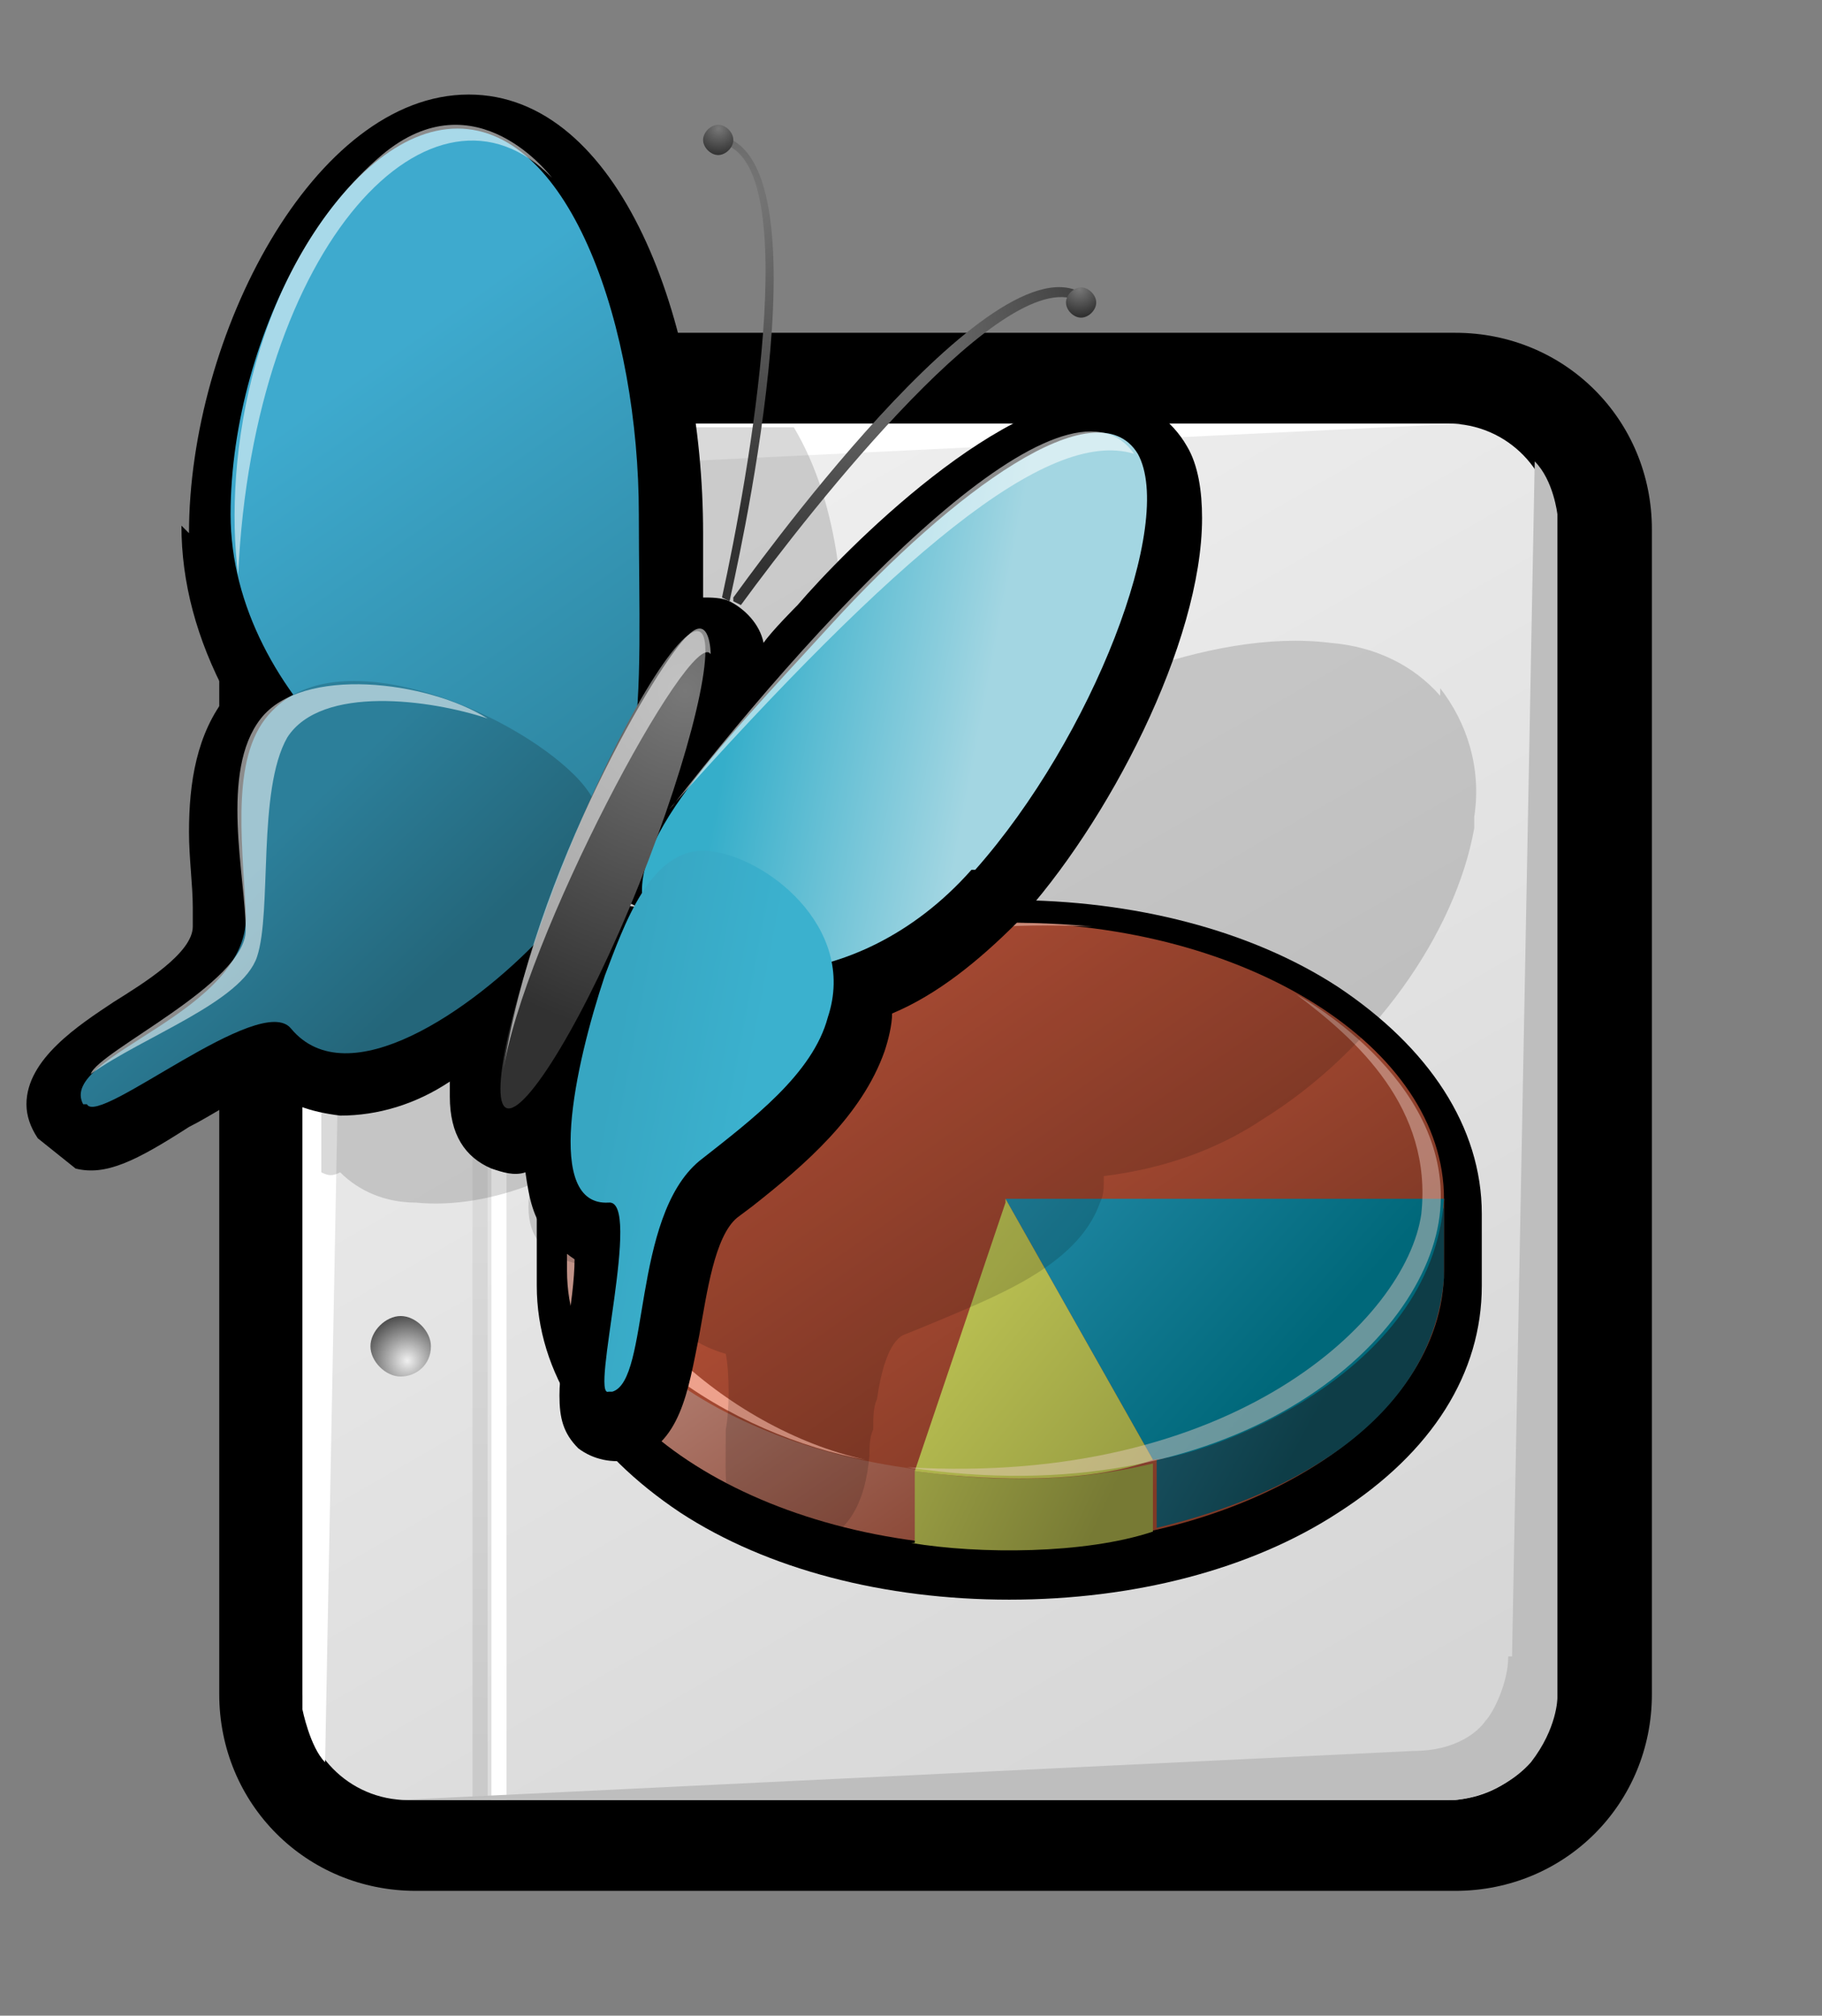 <?xml version="1.0" encoding="iso-8859-1"?>
<!-- Generator: Adobe Illustrator 9.0, SVG Export Plug-In  -->
<!DOCTYPE svg PUBLIC "-//W3C//DTD SVG 20000303 Stylable//EN"   "http://www.w3.org/TR/2000/03/WD-SVG-20000303/DTD/svg-20000303-stylable.dtd">
<svg  width="48.2px" height="53.3px" viewBox="0 0 48.2 53.3" xml:space="preserve">
	<rect x="0" y="0" width="48.2" height="53.3" fill="#808080" stroke="none"/>
	<g id="Layer_x0020_1" style="fill-rule:nonzero;clip-rule:nonzero;fill:#FFFFFF;stroke:#000000;stroke-miterlimit:4;">
		<path style="fill:#000000;stroke:none;" d="M11,8.8c-2.9,0-5.2,2.3-5.2,5.2v30.8c0,2.9,2.3,5.2,5.2,5.2h27.5c2.9,0,5.2-2.3,5.2-5.2V14c0-2.9-2.3-5.2-5.2-5.2H11z"/>
		<linearGradient id="aigrd1" gradientUnits="userSpaceOnUse" x1="15.089" y1="13.014" x2="34.404" y2="46.567">
			<stop  offset="0" style="stop-color:#F0F0F0"/>
			<stop  offset="1" style="stop-color:#D6D6D6"/>
		</linearGradient>
		<path style="fill:url(#aigrd1);stroke:none;" d="M41.1,44.8c0,1.6-1.3,2.8-2.8,2.8H10.8c-1.6,0-2.8-1.3-2.8-2.8V14c0-1.6,1.3-2.8,2.8-2.8h27.5c1.6,0,2.8,1.3,2.8,2.8v30.8z"/>
		<g>
			<radialGradient id="aigrd2" cx="10.775" cy="35.98" r="1.247" fx="10.775" fy="35.98" gradientUnits="userSpaceOnUse">
				<stop  offset="0" style="stop-color:#F0F0F0"/>
				<stop  offset="1" style="stop-color:#474747"/>
			</radialGradient>
			<path style="fill:url(#aigrd2);stroke:none;" d="M11.4,35.6c0,0.5-0.4,0.8-0.8,0.8s-0.8-0.4-0.8-0.8s0.4-0.8,0.8-0.8s0.8,0.4,0.8,0.8z"/>
			<radialGradient id="aigrd3" cx="10.775" cy="24.122" r="1.247" fx="10.775" fy="24.122" gradientUnits="userSpaceOnUse">
				<stop  offset="0" style="stop-color:#F0F0F0"/>
				<stop  offset="1" style="stop-color:#474747"/>
			</radialGradient>
			<path style="fill:url(#aigrd3);stroke:none;" d="M11.4,23.8c0,0.5-0.4,0.8-0.8,0.8s-0.8-0.4-0.8-0.8c0-0.5,0.4-0.8,0.8-0.8s0.8,0.4,0.8,0.8z"/>
		</g>
		<path style="stroke:none;" d="M13.3,47.6H13V11.8h0.4v35.8z"/>
		<linearGradient id="aigrd4" gradientUnits="userSpaceOnUse" x1="12.97" y1="12.805" x2="12.547" y2="46.333">
			<stop  offset="0" style="stop-color:#EDEDED"/>
			<stop  offset="1" style="stop-color:#CACACA"/>
		</linearGradient>
		<path style="fill:url(#aigrd4);stroke:none;" d="M12.9,47.6h-0.4V11.8h0.4v35.8z"/>
		<path style="stroke:none;" d="M9.2,15L8.6,46.6C8.2,46.2,8,45.2,8,45.2l0-31.3c0,0,0-0.8,0.7-1.7c0.7-0.9,2-1,2-1l28,0l-26.9,1.3c-1.1,0-1.7,0.5-1.9,0.8c-0.2,0.2-0.6,1-0.6,1.7z"/>
		<path style="fill:#BEBEBE;stroke:none;" d="M40,43.8l0.6-31.6c0.5,0.5,0.6,1.4,0.6,1.4l0,31.3c0,0,0,0.8-0.7,1.7c-0.8,0.9-2,1-2,1l-28,0l26.9-1.3c1.1,0,1.7-0.5,1.9-0.8c0.2-0.2,0.6-1,0.6-1.7z"/>
	</g>
	<g id="Layer_x0020_2" style="fill-rule:nonzero;clip-rule:nonzero;stroke:#000000;stroke-miterlimit:4;">
		<path style="fill:none;stroke:none;" d="M48.2,53.3H0V0h48.2v53.3z"/>
	</g>
	<g id="Layer_x0020_4" style="fill-rule:nonzero;clip-rule:nonzero;stroke:#000000;stroke-miterlimit:4;">
		<path style="stroke:none;" d="M18,26.1c-2.5,1.6-3.8,3.7-3.8,6V34c0,2.3,1.4,4.4,3.8,6c2.3,1.5,5.4,2.3,8.7,2.3s6.4-0.8,8.7-2.3c2.5-1.6,3.8-3.7,3.8-6v-1.9c0-2.3-1.4-4.4-3.8-6c-2.3-1.5-5.4-2.3-8.7-2.3s-6.4,0.8-8.7,2.3z"/>
		<linearGradient id="aigrd5" gradientUnits="userSpaceOnUse" x1="23.13" y1="28.455" x2="30.731" y2="39.377">
			<stop  offset="0" style="stop-color:#C09287"/>
			<stop  offset="1" style="stop-color:#803926"/>
		</linearGradient>
		<path style="fill:url(#aigrd5);stroke:none;" d="M37.8,31.7c-1.3-3.1-5.8-5.4-11.2-5.4c-5.4,0-9.9,2.3-11.2,5.4H15v1.9c0,4,5.2,7.3,11.6,7.3c6.4,0,11.6-3.3,11.6-7.3v-1.9h-0.4z"/>
		<linearGradient id="aigrd6" gradientUnits="userSpaceOnUse" x1="22.982" y1="26.53" x2="30.638" y2="37.531">
			<stop  offset="0" style="stop-color:#C1553A"/>
			<stop  offset="1" style="stop-color:#803926"/>
		</linearGradient>
		<path style="fill:url(#aigrd6);stroke:none;" d="M38.2,31.7c0,4-5.2,7.3-11.6,7.3C20.2,39,15,35.8,15,31.7c0-4,5.2-7.3,11.6-7.3c6.4,0,11.6,3.3,11.6,7.3z"/>
		<linearGradient id="aigrd7" gradientUnits="userSpaceOnUse" x1="25.008" y1="31.059" x2="35.244" y2="36.693">
			<stop  offset="0" style="stop-color:#2C7894"/>
			<stop  offset="1" style="stop-color:#0E3D47"/>
		</linearGradient>
		<path style="fill:url(#aigrd7);stroke:none;" d="M38.2,33.9l0-2c-1.3,4.1-4.1,5.9-7.6,6.7v1.8c3.8-0.9,7.3-3,7.6-6.6z"/>
		<linearGradient id="aigrd8" gradientUnits="userSpaceOnUse" x1="22.534" y1="24.677" x2="34.729" y2="35.496">
			<stop  offset="0" style="stop-color:#3FA6CC"/>
			<stop  offset="1" style="stop-color:#00687A"/>
		</linearGradient>
		<path style="fill:url(#aigrd8);stroke:none;" d="M38.2,31.7c-0.3,4.7-6.3,6.8-7.7,6.9l-3.9-6.9h11.6z"/>
		<linearGradient id="aigrd9" gradientUnits="userSpaceOnUse" x1="13.718" y1="33.332" x2="28.977" y2="40.467">
			<stop  offset="0" style="stop-color:#E8F066"/>
			<stop  offset="1" style="stop-color:#777A34"/>
		</linearGradient>
		<path style="fill:url(#aigrd9);stroke:none;" d="M24.2,40.8v-1.9c2.2,0.3,4.2,0.3,6.3-0.2l0,1.8c-1.8,0.6-4.6,0.6-6.4,0.3z"/>
		<linearGradient id="aigrd10" gradientUnits="userSpaceOnUse" x1="17.68" y1="28.994" x2="30.699" y2="39.629">
			<stop  offset="0" style="stop-color:#E8F066"/>
			<stop  offset="1" style="stop-color:#949941"/>
		</linearGradient>
		<path style="fill:url(#aigrd10);stroke:none;" d="M26.6,31.7l3.9,6.9c-2.4,0.9-6.3,0.3-6.3,0.3l2.4-7.1z"/>
		<path style="opacity:0.45;fill:#ECCFC7;stroke:none;" d="M34.3,26.3c0,0,4.1,2.2,3.8,5.7c-0.3,3.5-5.5,8.1-14.1,6.8c8.6,0.5,13.2-3.9,13.6-6.7c0.3-2.8-1.7-4.6-3.3-5.8z"/>
		<path style="fill:#EDA18C;stroke:none;" d="M22.9,38.6c-3.4-0.6-8-3.3-7.8-7.1c0.1-3.6,5-7.8,13.8-7c-8.6-0.4-13.1,3.6-13.3,6.8c-0.2,3,3.6,6.5,7.3,7.3z"/>
	</g>
	<g id="Layer_x0020_3" style="fill-rule:nonzero;clip-rule:nonzero;fill:#FFFFFF;stroke:#000000;stroke-miterlimit:4;">
		<path style="opacity:0.15;fill:#000000;stroke:none;" d="M38.1,18.4c-0.7-0.8-1.7-1.3-2.9-1.4c-3.2-0.4-7.3,1.4-10.2,3.3L23.8,21c-0.2,0.1-0.3,0.2-0.4,0.3c-0.1-0.2-0.4-0.4-0.7-0.6c-0.2-0.1-0.5-0.1-0.7-0.2c0-0.1,0.2-1.5,0.2-1.5c0.3-2.8,0-5.7-1.2-7.7h-9.8c-1.2,1.4-2.2,3.2-2.7,5v4.3
			c0.1,0.4,0.3,0.8,0.5,1.2c-0.2,0.2-0.4,0.4-0.5,0.5v8.7C8.7,31.1,8.8,31.1,9,31c0.5,0.5,1.2,0.8,2,0.8c1,0.1,2.1-0.1,3.1-0.5c0,0.1,0,0.2-0.1,0.3c-0.1,0.9,0.2,1.4,0.9,1.7c0.7,0.3,1.4,0.1,2-0.3c0.1,0.6,0.3,1.1,0.6,1.6c0.4,0.6,1,1,1.7,1.2c0.1,0.5,0.1,1.5,0,2
			c0,1.4-0.1,2.2,0.6,2.7l1.1,0.4c1.6,0,2-1.3,2.1-2.4c0-0.2,0-0.5,0.1-0.7c0-0.3,0-0.6,0.1-0.8c0.1-0.7,0.3-1.5,0.7-1.7l0.5-0.2c1.9-0.8,4.1-1.6,4.7-3.3c0.1-0.2,0.1-0.4,0.1-0.6c0,0,0-0.1,0-0.1c1.6-0.2,3-0.7,4.2-1.5c2.9-1.8,5.1-4.9,5.6-7.7c0-0.1,0-0.2,0-0.3
			c0.2-1.3-0.2-2.5-0.9-3.4z"/>
		<path style="fill:#000000;stroke:none;" d="M4.8,13.9c0,1.5,0.4,3,1.2,4.5c-0.8,1-1,2.3-1,3.6c0,0.7,0.1,1.4,0.1,2l0,0.5c0,0,0,0,0,0c0,0.7-1.3,1.5-2.1,2c-0.9,0.6-2.3,1.5-2.3,2.7c0,0.3,0.1,0.6,0.3,0.9L2,30.9c0.8,0.2,1.6-0.2,3-1.1c0.6-0.3,1.5-0.9,2-1.1c0.6,0.5,1.2,0.7,2,0.8
			c1,0,2-0.3,2.9-0.9c0,0.1,0,0.2,0,0.4c0,1,0.4,1.6,1.1,1.9c0.3,0.1,0.6,0.2,0.9,0.1c0.1,0.7,0.2,1.2,0.6,1.7c0.2,0.2,0.4,0.4,0.7,0.6c0,0.5-0.1,1.3-0.2,1.8c-0.1,0.7-0.2,1.3-0.2,1.8c0,0.6,0.1,1,0.5,1.4c0.4,0.3,0.9,0.4,1.4,0.3c1.3-0.4,1.5-1.8,1.8-3.3
			c0.2-1.1,0.4-2.6,1-3.1l0.4-0.3c1.4-1.1,2.9-2.4,3.5-4.1c0.1-0.3,0.2-0.7,0.2-1c1.2-0.5,2.3-1.4,3.3-2.4c2.4-2.6,4.9-7.4,4.9-10.7c0-0.7-0.1-1.4-0.4-1.9c-0.4-0.7-1.1-1.2-1.9-1.3c-2.9-0.3-7.2,4.1-8.4,5.5c0,0-0.7,0.7-0.9,1c-0.1-0.5-0.5-0.9-0.9-1.1
			c-0.2-0.1-0.5-0.1-0.7-0.1c0-0.1,0-1.7,0-1.7c0-5.6-2.2-11.6-6.2-11.6c-4.1,0-7.4,6.4-7.4,11.6z M15.8,23.5c0.1,0,0.5,0.2,1.1,0.5c-0.6-0.1-1.1-0.2-1.1-0.2c0-0.1,0-0.1,0.1-0.3z"/>
		<linearGradient id="aigrd11" gradientUnits="userSpaceOnUse" x1="-154.205" y1="14.582" x2="-147.762" y2="13.586" gradientTransform="matrix(-0.999 -3.400000e-002 -3.400000e-002 0.999 -127.509 -1.045)">
			<stop  offset="0" style="stop-color:#A3D6E2"/>
			<stop  offset="1" style="stop-color:#35AECA"/>
		</linearGradient>
		<path style="fill:url(#aigrd11);stroke:none;" d="M25.7,23c-3.1,3.5-7.5,3.2-8.5,1.4c-1-1.8,1.6-4.4,4.8-7.9s7-6.3,8.1-4.5c1,1.8-1.2,7.5-4.3,11z"/>
		<linearGradient id="aigrd12" gradientUnits="userSpaceOnUse" x1="-134.478" y1="9.646" x2="-141.694" y2="19.804" gradientTransform="matrix(-1 0 0 1 -124.667 0)">
			<stop  offset="0" style="stop-color:#3EAACE"/>
			<stop  offset="1" style="stop-color:#2E86A1"/>
		</linearGradient>
		<path style="fill:url(#aigrd12);stroke:none;" d="M6.1,13.6c0,4.9,5.2,8.9,8.2,8.9s2.6-4,2.6-8.9c0-4.9-1.8-10.2-4.8-10.2s-6,5.4-6,10.2z"/>
		<radialGradient id="aigrd13" cx="23.335" cy="8.908" r="6.906" fx="23.335" fy="8.908" gradientUnits="userSpaceOnUse">
			<stop  offset="0" style="stop-color:#787878"/>
			<stop  offset="1" style="stop-color:#313131"/>
		</radialGradient>
		<path style="fill:url(#aigrd13);stroke:none;" d="M19.4,15.9l0.2,0.1c1.9-2.6,7.1-9.2,9-8l0.1-0.2c-2.4-1.7-9,7.6-9.3,8z"/>
		<radialGradient id="aigrd14" cx="19.597" cy="5.164" r="8.323" fx="19.597" fy="5.164" gradientUnits="userSpaceOnUse">
			<stop  offset="0" style="stop-color:#787878"/>
			<stop  offset="1" style="stop-color:#313131"/>
		</radialGradient>
		<path style="fill:url(#aigrd14);stroke:none;" d="M19.1,3.8c2.2,0.5,0.7,8.8,0,12l0.2,0.1c0.1-0.5,2.7-11.6-0.2-12.3l-0.1,0.2z"/>
		<linearGradient id="aigrd15" gradientUnits="userSpaceOnUse" x1="-148.159" y1="26.034" x2="-144.46" y2="25.462" gradientTransform="matrix(-0.999 -3.400000e-002 -3.400000e-002 0.999 -127.509 -1.045)">
			<stop  offset="0" style="stop-color:#3BB1CE"/>
			<stop  offset="1" style="stop-color:#37A6C2"/>
		</linearGradient>
		<path style="fill:url(#aigrd15);stroke:none;" d="M16.2,36.8c1-0.3,0.5-4.6,2.3-6.1c1.4-1.1,3-2.3,3.4-3.8c0.8-2.4-1.7-4.3-3.2-4.4s-2.2,2-2.7,3.3c-0.8,2.4-1.6,6.1,0.1,6c0.9-0.1-0.5,5.2,0,5z"/>
		<linearGradient id="aigrd16" gradientUnits="userSpaceOnUse" x1="-220.82" y1="85.246" x2="-215.261" y2="84.386" gradientTransform="matrix(0.574 0.819 -0.819 0.574 203.285 154.58)">
			<stop  offset="0" style="stop-color:#2C7F9A"/>
			<stop  offset="1" style="stop-color:#24667A"/>
		</linearGradient>
		<path style="fill:url(#aigrd16);stroke:none;" d="M2.2,29.2c-0.7-1.3,4.5-2.4,4.3-5.1c-0.1-2-0.4-4.2,0.7-5.3c1.8-1.9,6.3,0,8,1.7s0.1,3.2-0.9,4.3c-1.8,1.9-5.1,4.2-6.6,2.4c-0.8-1-5.1,2.6-5.4,2z"/>
		<radialGradient id="aigrd17" cx="-115.925" cy="11.151" r="6.31" fx="-115.925" fy="11.151" gradientTransform="matrix(-1.361 -0.55 -0.55 1.361 -133.518 -60.679)" gradientUnits="userSpaceOnUse">
			<stop  offset="0" style="stop-color:#787878"/>
			<stop  offset="1" style="stop-color:#313131"/>
		</radialGradient>
		<path style="fill:url(#aigrd17);stroke:none;" d="M15,22.6c-1.4,3.5-2.1,6.5-1.6,6.7c0.5,0.2,2.1-2.4,3.5-5.9c1.4-3.5,2.1-6.5,1.6-6.7c-0.5-0.2-2.1,2.4-3.5,5.9z"/>
		<radialGradient id="aigrd18" cx="19.01" cy="3.397" r="0.716" fx="19.01" fy="3.397" gradientUnits="userSpaceOnUse">
			<stop  offset="0" style="stop-color:#787878"/>
			<stop  offset="1" style="stop-color:#313131"/>
		</radialGradient>
		<path style="fill:url(#aigrd18);stroke:none;" d="M18.6,3.7c0,0.2,0.2,0.4,0.4,0.4c0.2,0,0.4-0.2,0.4-0.4c0-0.2-0.2-0.4-0.4-0.4c-0.2,0-0.4,0.2-0.4,0.4z"/>
		<radialGradient id="aigrd19" cx="28.552" cy="7.644" r="0.715" fx="28.552" fy="7.644" gradientUnits="userSpaceOnUse">
			<stop  offset="0" style="stop-color:#787878"/>
			<stop  offset="1" style="stop-color:#313131"/>
		</radialGradient>
		<path style="fill:url(#aigrd19);stroke:none;" d="M28.2,8c0,0.2,0.2,0.4,0.4,0.4c0.2,0,0.4-0.2,0.4-0.4s-0.2-0.4-0.4-0.4c-0.2,0-0.4,0.2-0.4,0.4z"/>
		<path style="opacity:0.55;stroke:none;" d="M14.6,4.7c0,0-2-2.7-4.5-0.6c-3.4,2.9-4.2,8-3.8,11.1c0.4-8.8,5.2-13.7,8.3-10.5z"/>
		<path style="opacity:0.55;stroke:none;" d="M17.8,21.3C22,15.9,28.2,9.4,30,12c-2.3-0.7-6.3,2.7-12.3,9.4z"/>
		<path style="opacity:0.55;stroke:none;" d="M18.8,17.3c-0.5-0.8-5,7.6-5.5,11.1c0.8-5.4,4.2-11,4.9-11.6c0.6-0.6,0.6,0.5,0.6,0.5z"/>
		<path style="opacity:0.55;stroke:none;" d="M12.9,19c-1.6-1-4.9-1.4-6,0c-1.1,1.4-0.4,4.2-0.4,5.6s-3.9,3.2-4.1,3.8c1.4-1,4-1.9,4.4-3.1s0-4.4,0.8-5.8c0.9-1.4,3.8-1,5.3-0.5z"/>
	</g>
</svg>
